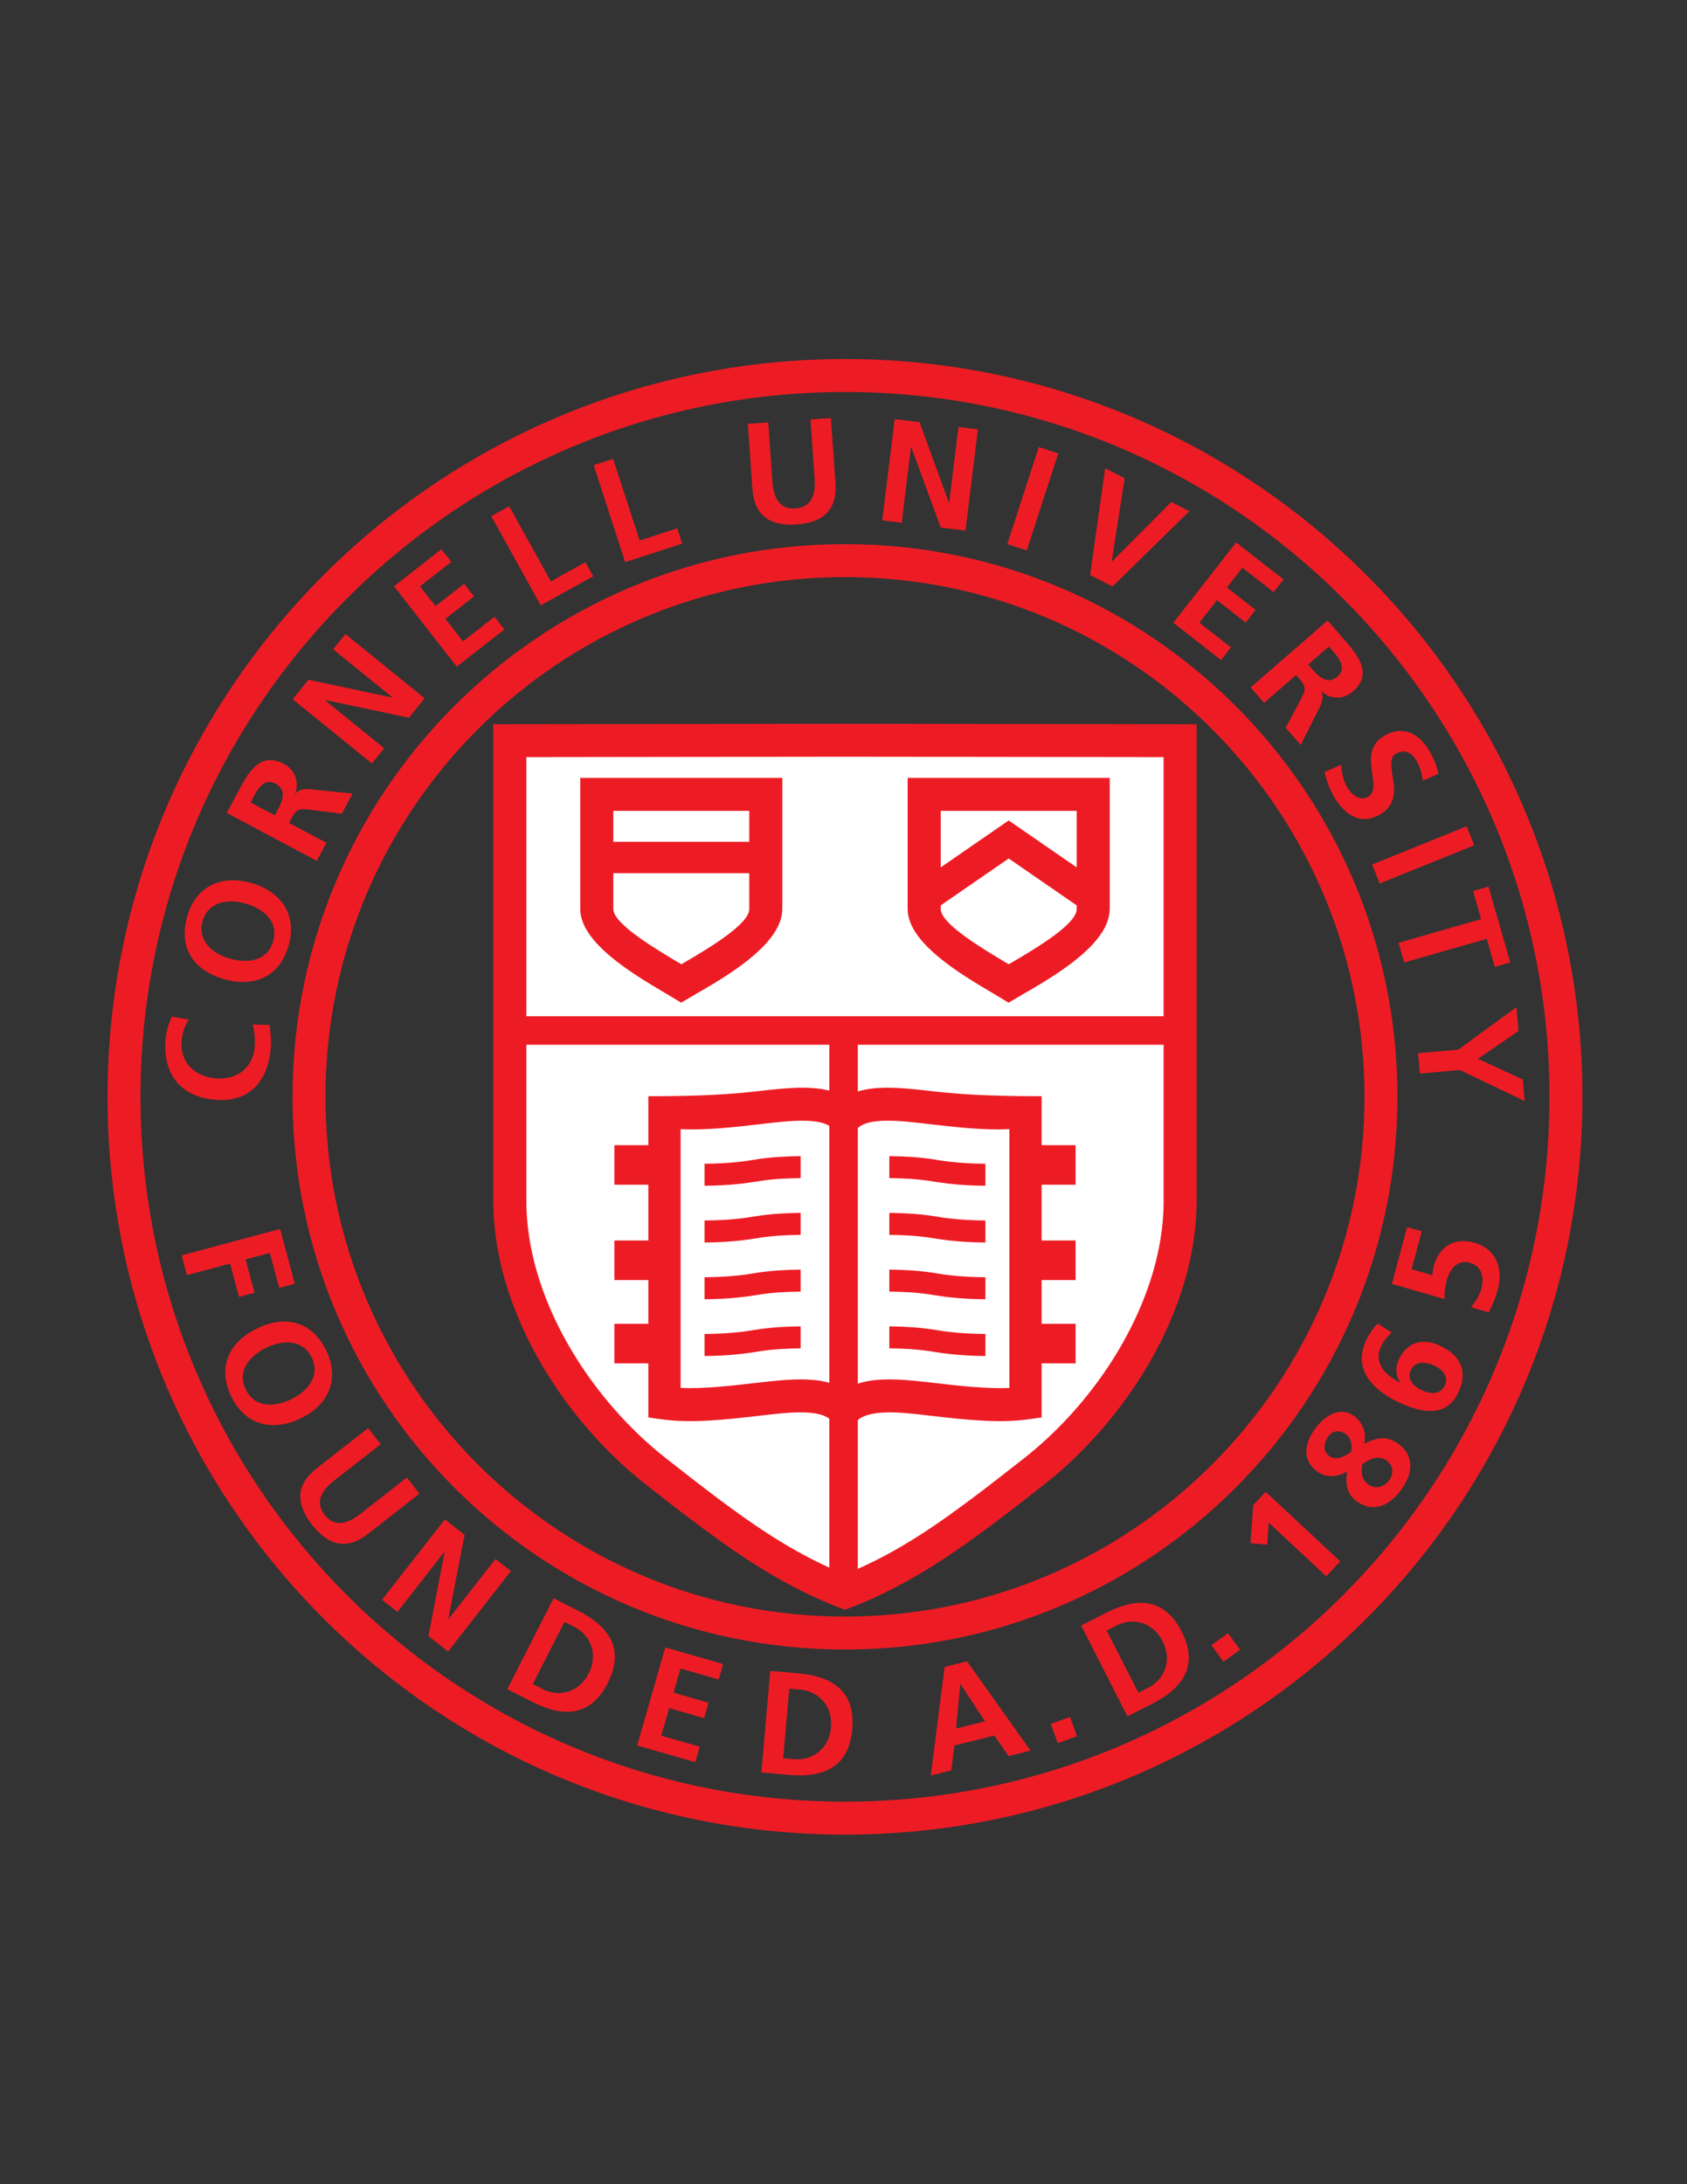 <?xml version="1.0" encoding="UTF-8" standalone="no"?>
<!-- Created with Inkscape (http://www.inkscape.org/) -->

<svg
   version="1.1"
   id="svg2"
   width="816"
   height="1056"
   viewBox="0 0 816 1056"
   sodipodi:docname="cornell.ai"
   xmlns:inkscape="http://www.inkscape.org/namespaces/inkscape"
   xmlns:sodipodi="http://sodipodi.sourceforge.net/DTD/sodipodi-0.dtd"
   xmlns="http://www.w3.org/2000/svg"
   xmlns:svg="http://www.w3.org/2000/svg">
  <rect x="0" y="0" width="816" height="1056" fill="#333333" stroke="none"/>
  <defs
     id="defs6" />
  <sodipodi:namedview
     id="namedview4"
     pagecolor="#ffffff"
     bordercolor="#000000"
     borderopacity="0.25"
     inkscape:showpageshadow="2"
     inkscape:pageopacity="0.0"
     inkscape:pagecheckerboard="0"
     inkscape:deskcolor="#d1d1d1" />
  <g
     id="g8"
     inkscape:groupmode="layer"
     inkscape:label="cornell"
     transform="matrix(1.333,0,0,-1.333,0,1056)">
    <g
       id="g10"
       transform="scale(1,-1)">
      <path
         d="m 306.617,-650.023 c 0,0 0,0.023 0,0.023 0,0 -0.002,0 -0.002,0 0,0 -0.004,0 -0.004,0 0,0 0,-0.023 0,-0.023 -70.557,9.8e-4 -134.46,28.626 -180.733,74.899 -46.274,46.274 -74.9,110.179 -74.9,180.738 0,0 0.024,0 0.024,0 0,0 0,0.002 0,0.002 0,0 0,0.004 0,0.004 0,0 -0.024,0 -0.024,0 9.8e-4,70.557 28.626,134.459 74.899,180.732 46.274,46.275 110.179,74.9 180.737,74.9 0,0 0,-0.023 0,-0.023 0,0 0.002,0 0.002,0 0,0 0.004,0 0.004,0 0,0 0,0.023 0,0.023 70.557,0 134.461,-28.625 180.733,-74.898 46.275,-46.273 74.9,-110.18 74.9,-180.736 0,0 -0.023,0 -0.023,0 0,0 0,-0.002 0,-0.002 0,0 0,-0.005 0,-0.005 0,0 0.023,0 0.023,0 0,-70.557 -28.625,-134.46 -74.898,-180.733 -46.273,-46.274 -110.178,-74.9 -180.737,-74.9 0,0 0,0 0,0 z m 0,67.128 c 0,0 0,0.023 0,0.023 0,0 -0.002,0 -0.002,0 0,0 -0.004,0 -0.004,0 0,0 0,-0.023 0,-0.023 -52.023,4.9e-4 -99.145,21.111 -133.269,55.235 -34.126,34.125 -55.236,81.248 -55.237,133.273 0,0 0.023,0 0.023,0 0,0 0,0.002 0,0.002 0,0 0,0.004 0,0.004 0,0 -0.023,0 -0.023,0 9.8e-4,52.023 21.111,99.145 55.235,133.27 34.125,34.125 81.249,55.236 133.273,55.236 0,0 0,-0.023 0,-0.023 0,0 0.002,0 0.002,0 0,0 0.004,0 0.004,0 0,0 0,0.023 0,0.023 52.024,-0.002 99.145,-21.111 133.27,-55.236 34.125,-34.125 55.236,-81.248 55.236,-133.271 0,0 -0.023,0 -0.023,0 0,0 0,-0.002 0,-0.002 0,0 0,-0.005 0,-0.005 0,0 0.023,0 0.023,0 0,-52.023 -21.111,-99.145 -55.236,-133.269 -34.125,-34.126 -81.248,-55.237 -133.272,-55.237 0,0 0,0 0,0 z m -0.002,-11.977 c 0,0 0.002,0 0.002,0 0,0 0,0.023 0,0.023 55.368,4.9e-4 105.489,22.437 141.756,58.706 36.268,36.268 58.703,86.387 58.705,141.753 0,0 0.023,0 0.023,0 0,0 0,0.005 0,0.005 0,0 0,0.002 0,0.002 0,0 -0.023,0 -0.023,0 0,55.367 -22.438,105.488 -58.705,141.756 -36.27,36.268 -86.389,58.703 -141.754,58.705 0,0 0,0.023 0,0.023 0,0 -0.004,0 -0.004,0 0,0 -0.002,0 -0.002,0 0,0 0,-0.023 0,-0.023 -55.368,0 -105.489,-22.438 -141.757,-58.707 -36.268,-36.268 -58.704,-86.387 -58.705,-141.752 0,0 -0.023,0 -0.023,0 0,0 0,-0.004 0,-0.004 0,0 0,-0.002 0,-0.002 0,0 0.023,0 0.023,0 4.9e-4,-55.369 22.437,-105.489 58.706,-141.758 36.268,-36.268 86.387,-58.703 141.753,-58.704 0,0 0,-0.023 0,-0.023 0,0 0.004,0 0.004,0 0,0 0,0 0,0 z m 0,-67.128 c 0,0 0.002,0 0.002,0 0,0 0,0.023 0,0.023 73.901,4.9e-4 140.805,29.952 189.221,78.37 48.416,48.416 78.367,115.317 78.367,189.217 0,0 0.023,0 0.023,0 0,0 0,0.005 0,0.005 0,0 0,0.002 0,0.002 0,0 -0.023,0 -0.023,0 0,73.9 -29.951,140.803 -78.369,189.221 -48.416,48.416 -115.316,78.367 -189.217,78.367 0,0 0,0.023 0,0.023 0,0 -0.004,0 -0.004,0 0,0 -0.002,0 -0.002,0 0,0 0,-0.023 0,-0.023 -73.902,0 -140.804,-29.951 -189.221,-78.369 -48.416,-48.416 -78.367,-115.316 -78.368,-189.217 0,0 -0.023,0 -0.023,0 0,0 0,-0.004 0,-0.004 0,0 0,-0.002 0,-0.002 0,0 0.023,0 0.023,0 4.9e-4,-73.902 29.953,-140.805 78.37,-189.222 48.416,-48.416 115.317,-78.367 189.217,-78.368 0,0 0,-0.023 0,-0.023 0,0 0.004,0 0.004,0 0,0 0,0 0,0 z"
         style="fill:#ed1c24;fill-opacity:1;fill-rule:nonzero;stroke:none"
         id="path12" />
      <path
         d="m 306.645,-214.738 c 0,0 -0.03,0.012 -0.03,0.012 0,0 -0.03,-0.012 -0.03,-0.012 -23.429,-9.219 -40.655,-21.812 -68.853,-44.006 -28.223,-22.213 -52.732,-60.195 -52.732,-97.969 0,0 0,-166.845 0,-166.845 0,0 121.585,-0.168 121.585,-0.168 0,0 0.06,0 0.06,0 0,0 121.585,0.168 121.585,0.168 0,0 0,166.845 0,166.845 0,37.773 -24.51,75.756 -52.732,97.969 -28.197,22.193 -45.424,34.787 -68.853,44.006 0,0 0,0 0,0 z"
         style="fill:#ffffff;fill-opacity:1;fill-rule:evenodd;stroke:none"
         id="path14" />
      <path
         d="m 300.942,-223.629 c 0,0 -4.9e-4,-189.646 -4.9e-4,-189.646 0,0 -109.942,0 -109.942,0 0,0 0,56.562 0,56.562 0,25.723 12.126,51.68 28.97,72.152 3.275,3.98 6.753,7.773 10.377,11.336 3.551,3.49 7.265,6.76 11.085,9.768 0,0 0,0 0,0 0,0 0.002,0.002 0.002,0.002 14.082,11.084 25.369,19.732 35.793,26.586 7.921,5.209 15.519,9.512 23.715,13.24 0,0 0,0 0,0 z M 422.23,-413.275 c 0,0 -110.953,0 -110.953,0 0,0 0,190.101 0,190.101 8.584,-3.834 16.479,-8.273 24.725,-13.695 10.424,-6.854 21.711,-15.502 35.793,-26.586 11.354,-8.936 22.066,-20.506 30.676,-33.582 1.629,-2.475 3.223,-5.08 4.773,-7.809 9.182,-16.16 15.01,-34.09 15.01,-51.863 0,0 -0.023,0 -0.023,0 0,0 0,-0.004 0,-0.004 0,0 0,-56.562 0,-56.562 0,0 0,0 0,0 z m -231.231,-10.335 c 0,0 231.231,0 231.231,0 0,0 0,-93.979 0,-93.979 0,0 -115.585,-0.16 -115.585,-0.16 0,0 0,0.023 0,0.023 0,0 -0.06,0 -0.06,0 0,0 0,-0.023 0,-0.023 0,0 -115.585,0.16 -115.585,0.16 0,0 0,93.979 0,93.979 0,0 0,0 0,0 z m 79.666,196.726 c -11.095,-7.295 -22.521,-16.039 -36.637,-27.148 0,0 0,0 0,0 0,0 -0.002,-0.002 -0.002,-0.002 -4.081,-3.213 -8.124,-6.781 -12.07,-10.658 -3.873,-3.807 -7.632,-7.914 -11.221,-12.273 -18.452,-22.426 -31.736,-51.076 -31.736,-79.746 0,0 0,-166.845 0,-166.845 0,0 0,-5.968 0,-5.968 0,0 6,-0.009 6,-0.009 0,0 121.585,-0.168 121.585,-0.168 0,0 0,-0.023 0,-0.023 0,0 0.06,0 0.06,0 0,0 0,0.023 0,0.023 0,0 121.585,0.168 121.585,0.168 0,0 6,0.009 6,0.009 0,0 0,5.968 0,5.968 0,0 0,166.845 0,166.845 0,0 0,0.004 0,0.004 0,0 -0.023,0 -0.023,0 0,19.996 -6.43,39.943 -16.557,57.77 -1.594,2.805 -3.33,5.631 -5.195,8.465 -9.367,14.227 -20.98,26.779 -33.254,36.441 -14.115,11.109 -25.541,19.854 -36.637,27.148 -11.299,7.43 -23.234,13.844 -35.936,18.533 -12.709,-4.637 -24.677,-11.111 -35.963,-18.533 0,0 0,0 0,0 z"
         style="fill:#ed1c24;fill-opacity:1;fill-rule:nonzero;stroke:none"
         id="path16" />
      <path
         d="m 301.673,-276.957 c -1.251,-1.312 -3.116,-2.131 -5.695,-2.572 -3.321,-0.57 -7.588,-0.51 -12.928,-0.012 -1.957,0.184 -5.006,0.535 -8.215,0.906 -10.849,1.25 -23.68,2.73 -34.455,1.256 0,0 -0.023,0 -0.023,0 0,0 -0.02,-0.002 -0.02,-0.002 0,0 -5.072,-0.713 -5.072,-0.713 0,0 0,-5.217 0,-5.217 0,0 0,-14.4 0,-14.4 0,0 -12.333,0 -12.333,0 0,0 0,-14.344 0,-14.344 0,0 12.333,0 12.333,0 0,0 0,-15.873 0,-15.873 0,0 -12.333,0 -12.333,0 0,0 0,-14.344 0,-14.344 0,0 12.333,0 12.333,0 0,0 0,-20.24 0,-20.24 0,0 -12.333,0 -12.333,0 0,0 0,-14.342 0,-14.342 0,0 12.333,0 12.333,0 0,0 0,-17.75 0,-17.75 12.79,0 26.224,-0.272 38.919,-1.734 2.711,-0.312 5.281,-0.61 8.443,-0.905 6.347,-0.593 11.566,-0.638 15.898,0.105 3.09,0.53 5.767,1.447 8.088,2.818 2.322,-1.371 5,-2.288 8.089,-2.818 4.332,-0.743 9.553,-0.698 15.898,-0.105 3.162,0.295 5.732,0.593 8.443,0.905 12.695,1.462 26.129,1.734 38.92,1.734 0,0 0,17.75 0,17.75 0,0 12.332,0 12.332,0 0,0 0,14.342 0,14.342 0,0 -12.332,0 -12.332,0 0,0 0,20.24 0,20.24 0,0 12.332,0 12.332,0 0,0 0,14.344 0,14.344 0,0 -12.332,0 -12.332,0 0,0 0,15.873 0,15.873 0,0 12.332,0 12.332,0 0,0 0,14.344 0,14.344 0,0 -12.332,0 -12.332,0 0,0 0,14.4 0,14.4 0,0 0,5.217 0,5.217 0,0 -5.072,0.713 -5.072,0.713 0,0 -0.019,0.002 -0.019,0.002 0,0 -0.023,0 -0.023,0 -10.775,1.475 -23.605,-0.006 -34.455,-1.256 -3.209,-0.371 -6.258,-0.723 -8.215,-0.906 -5.34,-0.498 -9.607,-0.559 -12.93,0.012 -2.578,0.441 -4.898,1.26 -6.15,2.572 0,0 -9.426,0 -9.426,0 0,0 0,0 0,0 z m 21.03,-34.182 c 0,0 0,7.979 0,7.979 2.826,0.039 5.449,0.119 8.023,0.299 2.629,0.186 5.311,0.49 8.273,0.988 0,0 0.084,0.014 0.084,0.014 0.584,0.098 1.484,0.23 2.68,0.396 1.102,0.152 1.994,0.266 2.688,0.344 4.312,0.48 8.758,0.709 13.119,0.732 0,0 0,-7.986 0,-7.986 -4.172,-0.012 -8.447,-0.225 -12.619,-0.691 -1.047,-0.117 -1.885,-0.219 -2.5,-0.303 -0.521,-0.072 -1.326,-0.199 -2.43,-0.385 0,0 -0.084,-0.014 -0.084,-0.014 -3.064,-0.516 -6.02,-0.844 -9.055,-1.057 -2.689,-0.188 -5.355,-0.273 -8.18,-0.316 0,0 0,0 0,0 z m 0,-20.582 c 0,0 0,7.979 0,7.979 2.826,0.039 5.449,0.119 8.023,0.299 2.629,0.186 5.311,0.49 8.273,0.988 0,0 0.084,0.014 0.084,0.014 0.584,0.098 1.484,0.23 2.68,0.396 1.102,0.152 1.994,0.266 2.688,0.344 4.312,0.48 8.758,0.709 13.119,0.732 0,0 0,-7.986 0,-7.986 -4.172,-0.012 -8.447,-0.227 -12.619,-0.691 -1.047,-0.117 -1.885,-0.219 -2.5,-0.303 -0.521,-0.072 -1.326,-0.199 -2.43,-0.385 0,0 -0.084,-0.014 -0.084,-0.014 -3.064,-0.516 -6.02,-0.844 -9.055,-1.057 -2.689,-0.188 -5.355,-0.273 -8.18,-0.316 0,0 0,0 0,0 z m 0,-20.582 c 0,0 0,7.979 0,7.979 2.826,0.039 5.449,0.119 8.023,0.299 2.629,0.186 5.311,0.49 8.273,0.988 0,0 0.084,0.014 0.084,0.014 0.584,0.098 1.484,0.23 2.68,0.396 1.102,0.152 1.994,0.266 2.688,0.344 4.312,0.48 8.758,0.709 13.119,0.732 0,0 0,-7.986 0,-7.986 -4.172,-0.012 -8.447,-0.227 -12.619,-0.691 -1.047,-0.117 -1.885,-0.219 -2.5,-0.303 -0.521,-0.072 -1.326,-0.199 -2.43,-0.385 0,0 -0.084,-0.014 -0.084,-0.014 -3.064,-0.516 -6.02,-0.844 -9.055,-1.057 -2.689,-0.188 -5.355,-0.273 -8.18,-0.316 0,0 0,0 0,0 z m 0,-12.602 c 2.826,0.037 5.449,0.117 8.023,0.297 2.629,0.186 5.311,0.49 8.273,0.988 0,0 0.084,0.014 0.084,0.014 0.584,0.098 1.484,0.23 2.68,0.396 1.102,0.152 1.994,0.266 2.688,0.344 4.312,0.48 8.758,0.709 13.119,0.732 0,0 0,-7.986 0,-7.986 -4.172,-0.01 -8.447,-0.227 -12.619,-0.691 -1.047,-0.117 -1.885,-0.219 -2.5,-0.303 -0.521,-0.072 -1.326,-0.199 -2.43,-0.385 0,0 -0.084,-0.014 -0.084,-0.014 -3.064,-0.516 -6.02,-0.844 -9.055,-1.057 -2.689,-0.188 -5.355,-0.273 -8.18,-0.314 0,0 0,7.979 0,7.979 0,0 0,0 0,0 z m -32.177,53.766 c 0,0 0,7.979 0,7.979 -2.825,0.039 -5.45,0.119 -8.022,0.299 -2.628,0.186 -5.312,0.49 -8.273,0.988 0,0 -0.085,0.014 -0.085,0.014 -0.584,0.098 -1.483,0.23 -2.679,0.396 -1.102,0.152 -1.995,0.266 -2.688,0.344 -4.312,0.48 -8.756,0.709 -13.12,0.732 0,0 0,-7.986 0,-7.986 4.172,-0.012 8.449,-0.225 12.62,-0.691 1.046,-0.117 1.886,-0.219 2.501,-0.303 0.521,-0.072 1.326,-0.199 2.429,-0.385 0,0 0.085,-0.014 0.085,-0.014 3.064,-0.516 6.019,-0.844 9.055,-1.057 2.689,-0.188 5.355,-0.273 8.179,-0.316 0,0 0,0 0,0 z m 0,-20.582 c 0,0 0,7.979 0,7.979 -2.825,0.039 -5.45,0.119 -8.022,0.299 -2.628,0.186 -5.312,0.49 -8.273,0.988 0,0 -0.085,0.014 -0.085,0.014 -0.584,0.098 -1.483,0.23 -2.679,0.396 -1.102,0.152 -1.995,0.266 -2.688,0.344 -4.312,0.48 -8.756,0.709 -13.12,0.732 0,0 0,-7.986 0,-7.986 4.172,-0.012 8.449,-0.227 12.62,-0.691 1.046,-0.117 1.886,-0.219 2.501,-0.303 0.521,-0.072 1.326,-0.199 2.429,-0.385 0,0 0.085,-0.014 0.085,-0.014 3.064,-0.516 6.019,-0.844 9.055,-1.057 2.689,-0.188 5.355,-0.273 8.179,-0.316 0,0 0,0 0,0 z m 0,-20.582 c 0,0 0,7.979 0,7.979 -2.825,0.039 -5.45,0.119 -8.022,0.299 -2.628,0.186 -5.312,0.49 -8.273,0.988 0,0 -0.085,0.014 -0.085,0.014 -0.584,0.098 -1.483,0.23 -2.679,0.396 -1.102,0.152 -1.995,0.266 -2.688,0.344 -4.312,0.48 -8.756,0.709 -13.12,0.732 0,0 0,-7.986 0,-7.986 4.172,-0.012 8.449,-0.227 12.62,-0.691 1.046,-0.117 1.886,-0.219 2.501,-0.303 0.521,-0.072 1.326,-0.199 2.429,-0.385 0,0 0.085,-0.014 0.085,-0.014 3.064,-0.516 6.019,-0.844 9.055,-1.057 2.689,-0.188 5.355,-0.273 8.179,-0.316 0,0 0,0 0,0 z m 0,-12.602 c -2.825,0.037 -5.45,0.117 -8.022,0.297 -2.628,0.186 -5.312,0.49 -8.273,0.988 0,0 -0.085,0.014 -0.085,0.014 -0.584,0.098 -1.483,0.23 -2.679,0.396 -1.102,0.152 -1.995,0.266 -2.688,0.344 -4.312,0.48 -8.756,0.709 -13.12,0.732 0,0 0,-7.986 0,-7.986 4.172,-0.01 8.449,-0.227 12.62,-0.691 1.046,-0.117 1.886,-0.219 2.501,-0.303 0.521,-0.072 1.326,-0.199 2.429,-0.385 0,0 0.085,-0.014 0.085,-0.014 3.064,-0.516 6.019,-0.844 9.055,-1.057 2.689,-0.188 5.355,-0.273 8.179,-0.314 0,0 0,7.979 0,7.979 0,0 0,0 0,0 z m -43.563,-17.746 c 0,0 0,93.85 0,93.85 8.385,0.359 18.128,-0.764 26.593,-1.74 2.711,-0.312 5.281,-0.611 8.443,-0.906 6.346,-0.592 11.566,-0.637 15.899,0.105 3.373,0.578 6.252,1.617 8.716,3.205 2.464,-1.588 5.345,-2.627 8.718,-3.205 4.332,-0.742 9.553,-0.697 15.898,-0.105 3.162,0.295 5.732,0.594 8.443,0.906 8.465,0.977 18.209,2.1 26.594,1.74 0,0 0,-93.85 0,-93.85 -9.348,0.428 -19.592,-0.754 -28.502,-1.781 -3.209,-0.371 -6.258,-0.723 -8.215,-0.906 -5.34,-0.498 -9.607,-0.557 -12.928,0.012 -2.58,0.443 -4.443,1.26 -5.695,2.574 0,0 -4.313,-4.305 -4.313,-4.305 0,0 -4.313,4.305 -4.313,4.305 -1.251,-1.314 -3.116,-2.131 -5.695,-2.574 -3.321,-0.568 -7.588,-0.51 -12.928,-0.012 -1.957,0.184 -5.006,0.535 -8.215,0.906 -8.91,1.027 -19.154,2.209 -28.501,1.781 0,0 0,0 0,0 z"
         style="fill:#ed1c24;fill-opacity:1;fill-rule:nonzero;stroke:none"
         id="path18" />
      <path
         d="m 247.188,-504.081 c 0,0 0.051,0 0.051,0 0,0 30.642,9.8e-4 30.642,9.8e-4 0,12.936 0,28.084 0,41.574 0,9.959 -21.037,21.329 -30.667,27.003 -9.705,-5.847 -30.667,-17.29 -30.667,-27.003 0,-13.489 0,-28.638 0,-41.574 0,0 30.642,-9.8e-4 30.642,-9.8e-4 0,0 0,0 0,0 z"
         style="fill:#ffffff;fill-opacity:1;fill-rule:evenodd;stroke:none"
         id="path20" />
      <path
         d="m 271.88,-475.5 c 0,0 -49.334,0 -49.334,0 0,0 0,12.994 0,12.994 0,5.4 15.354,14.516 24.696,20.05 0,0 1.336,-0.786 1.336,-0.786 0,0 0.002,-0.001 0.002,-0.001 9.304,-5.436 23.321,-13.913 23.324,-19.26 0,0 -0.024,0 -0.024,0 0,0 0,-0.003 0,-0.003 0,0 0,-12.994 0,-12.994 0,0 0,0 0,0 z m -49.334,-11.395 c 0,0 49.334,0 49.334,0 0,0 0,-11.208 0,-11.208 0,0 -24.642,-9.7e-4 -24.642,-9.7e-4 0,0 0,0.023 0,0.023 0,0 -0.051,0 -0.051,0 0,0 0,-0.023 0,-0.023 0,0 -24.642,9.7e-4 -24.642,9.7e-4 0,0 0,11.208 0,11.208 0,0 0,0 0,0 z m 24.642,-23.186 c 0,0 0.051,0 0.051,0 0,0 0,0.023 0,0.023 0,0 30.642,9.8e-4 30.642,9.8e-4 0,0 6,4.9e-4 6,4.9e-4 0,0 0,5.976 0,5.976 0,0 0,41.574 0,41.574 0,0 0,0.003 0,0.003 0,0 -0.023,0 -0.023,0 -0.005,11.911 -17.579,22.812 -29.237,29.624 -3.043,1.778 3.643,-2.197 -4.383,2.533 0,0 -3.073,1.811 -3.073,1.811 0,0 -3.044,-1.834 -3.044,-1.834 -1.28,-0.771 -2.051,-1.229 -2.866,-1.711 -11.554,-6.844 -30.708,-18.191 -30.708,-30.425 0,0 0,-41.574 0,-41.574 0,0 0,-5.976 0,-5.976 0,0 6,-4.9e-4 6,-4.9e-4 0,0 30.642,-9.8e-4 30.642,-9.8e-4 0,0 0,-0.023 0,-0.023 0,0 0,0 0,0 z"
         style="fill:#ed1c24;fill-opacity:1;fill-rule:nonzero;stroke:none"
         id="path22" />
      <path
         d="m 365.992,-504.081 c 0,0 0.051,0 0.051,0 0,0 30.641,9.8e-4 30.641,9.8e-4 0,12.936 0,28.084 0,41.574 0,9.959 -21.037,21.329 -30.666,27.003 -9.705,-5.847 -30.668,-17.29 -30.668,-27.003 0,-13.489 0,-28.638 0,-41.574 0,0 30.643,-9.8e-4 30.643,-9.8e-4 0,0 0,0 0,0 z"
         style="fill:#ffffff;fill-opacity:1;fill-rule:evenodd;stroke:none"
         id="path24" />
      <path
         d="m 390.684,-463.819 c 0,0 -24.666,-17.021 -24.666,-17.021 0,0 -24.668,17.021 -24.668,17.021 0,0 0,1.313 0,1.313 0,5.4 15.354,14.516 24.695,20.05 0,0 1.336,-0.786 1.336,-0.786 0,0 0.004,-0.001 0.004,-0.001 9.303,-5.436 23.32,-13.913 23.322,-19.26 0,0 -0.023,0 -0.023,0 0,0 0,-0.003 0,-0.003 0,0 0,-1.313 0,-1.313 0,0 0,0 0,0 z m -49.334,-13.784 c 0,0 24.668,-17.021 24.668,-17.021 0,0 24.666,17.021 24.666,17.021 0,0 0,-20.5 0,-20.5 0,0 -24.641,-9.7e-4 -24.641,-9.7e-4 0,0 0,0.023 0,0.023 0,0 -0.051,0 -0.051,0 0,0 0,-0.023 0,-0.023 0,0 -24.643,9.7e-4 -24.643,9.7e-4 0,0 0,20.5 0,20.5 0,0 0,0 0,0 z m 24.643,-32.478 c 0,0 0.051,0 0.051,0 0,0 0,0.023 0,0.023 0,0 30.641,9.8e-4 30.641,9.8e-4 0,0 6,4.9e-4 6,4.9e-4 0,0 0,5.976 0,5.976 0,0 0,41.574 0,41.574 0,0 0,0.003 0,0.003 0,0 -0.023,0 -0.023,0 -0.004,11.911 -17.578,22.812 -29.236,29.624 -3.043,1.778 3.643,-2.197 -4.383,2.533 0,0 -3.074,1.811 -3.074,1.811 0,0 -3.043,-1.834 -3.043,-1.834 -1.281,-0.771 -2.051,-1.229 -2.867,-1.711 -11.553,-6.844 -30.707,-18.191 -30.707,-30.425 0,0 0,-41.574 0,-41.574 0,0 0,-5.976 0,-5.976 0,0 6,-4.9e-4 6,-4.9e-4 0,0 30.643,-9.8e-4 30.643,-9.8e-4 0,0 0,-0.023 0,-0.023 0,0 0,0 0,0 z"
         style="fill:#ed1c24;fill-opacity:1;fill-rule:nonzero;stroke:none"
         id="path26" />
      <path
         d="m 514.582,-410.219 c 0,0 0.646,7.392 0.646,7.392 0,0 14.572,-1.275 14.572,-1.275 0,0 23.436,11.251 23.436,11.251 0,0 -0.684,-7.815 -0.684,-7.815 0,0 -16.246,-7.517 -16.246,-7.517 0,0 14.709,-10.065 14.709,-10.065 0,0 -0.758,-8.659 -0.758,-8.659 0,0 -21.104,15.413 -21.104,15.413 0,0 -14.572,1.275 -14.572,1.275 0,0 0,0 0,0 z m -7.086,-40.019 c 0,0 2.045,7.132 2.045,7.132 0,0 29.957,-8.59 29.957,-8.59 0,0 2.922,10.189 2.922,10.189 0,0 5.604,-1.607 5.604,-1.607 0,0 -7.889,-27.511 -7.889,-27.511 0,0 -5.604,1.607 -5.604,1.607 0,0 2.922,10.189 2.922,10.189 0,0 -29.957,8.59 -29.957,8.59 0,0 0,0 0,0 z m -9.611,-28.407 c 0,0 2.779,6.879 2.779,6.879 0,0 34.301,-13.858 34.301,-13.858 0,0 -2.779,-6.88 -2.779,-6.88 0,0 -34.301,13.858 -34.301,13.858 0,0 0,0 0,0 z m 24.062,-32.877 c -0.57,-2.792 -1.688,-5.574 -3.277,-8.328 -3.26,-5.646 -9.082,-9.689 -16.242,-5.555 -10.604,6.121 0.029,18.709 -6.074,22.234 -2.893,1.669 -6.012,-0.874 -7.418,-3.307 -1.457,-2.524 -2.135,-5.5 -2.213,-8.392 0,0 -6.127,2.742 -6.127,2.742 1.039,3.622 1.482,5.448 3.496,8.936 3.736,6.472 9.613,10.484 16.635,6.43 10.74,-6.201 0.291,-18.895 5.846,-22.102 3.488,-2.014 6.094,0.276 7.367,2.479 1.299,2.25 2.092,4.79 2.385,7.313 0,0 5.623,-2.451 5.623,-2.451 0,0 0,0 0,0 z m -68.121,-31.356 c 0,0 4.867,5.6 4.867,5.6 0,0 11.6,-10.083 11.6,-10.083 0,0 1.564,1.8 1.564,1.8 2.053,2.36 1.879,3.775 0.494,6.383 0,0 -5.801,10.94 -5.801,10.94 0,0 5.426,6.24 5.426,6.24 0,0 7.025,-13.972 7.025,-13.972 0.752,-1.639 1.508,-3.839 0.307,-5.464 0,0 0.08,-0.069 0.08,-0.069 3.574,3.143 8.207,2.978 11.486,0.127 7.76,-6.746 1.336,-13.732 -3.879,-19.731 0,0 -5.25,-6.04 -5.25,-6.04 0,0 -27.92,24.27 -27.92,24.27 0,0 0,0 0,0 z m 28.387,-14.846 c 0,0 1.6,1.84 1.6,1.84 2.434,2.8 4.865,6.164 1.506,9.084 -3.479,3.025 -6.627,0.213 -9.025,-2.547 0,0 -1.6,-1.84 -1.6,-1.84 0,0 7.52,-6.537 7.52,-6.537 0,0 0,0 0,0 z m -56.441,-8.592 c 0,0 17.291,13.509 17.291,13.509 0,0 3.59,-4.594 3.59,-4.594 0,0 -11.443,-8.941 -11.443,-8.941 0,0 6.395,-8.186 6.395,-8.186 0,0 10.4,8.125 10.4,8.125 0,0 3.588,-4.594 3.588,-4.594 0,0 -10.398,-8.125 -10.398,-8.125 0,0 5.611,-7.184 5.611,-7.184 0,0 11.361,8.875 11.361,8.875 0,0 3.59,-4.594 3.59,-4.594 0,0 -17.207,-13.443 -17.207,-13.443 0,0 -22.777,29.152 -22.777,29.152 0,0 0,0 0,0 z m -30.207,-17.299 c 0,0 8.123,4.139 8.123,4.139 0,0 27.893,-27.308 27.893,-27.308 0,0 -6.564,-3.345 -6.564,-3.345 0,0 -21.545,21.62 -21.545,21.62 0,0 -0.094,-0.048 -0.094,-0.048 0,0 4.732,-30.186 4.732,-30.186 0,0 -7.084,-3.609 -7.084,-3.609 0,0 -5.461,38.737 -5.461,38.737 0,0 0,0 0,0 z m -30.051,-11.246 c 0,0 7.057,2.293 7.057,2.293 0,0 11.432,-35.184 11.432,-35.184 0,0 -7.057,-2.292 -7.057,-2.292 0,0 -11.432,35.183 -11.432,35.183 0,0 0,0 0,0 z m -45.371,-8.603 c 0,0 7.049,0.866 7.049,0.866 0,0 3.371,-27.46 3.371,-27.46 0,0 0.105,0.013 0.105,0.013 0,0 10.674,29.185 10.674,29.185 0,0 8.996,1.104 8.996,1.104 0,0 4.508,-36.718 4.508,-36.718 0,0 -7.049,-0.866 -7.049,-0.866 0,0 -3.371,27.46 -3.371,27.46 0,0 -0.105,-0.013 -0.105,-0.013 0,0 -10.621,-29.178 -10.621,-29.178 0,0 -9.049,-1.111 -9.049,-1.111 0,0 -4.508,36.718 -4.508,36.718 0,0 0,0 0,0 z M 273.02,-614.896 c 0.691,9.887 6.581,13.575 16.045,12.913 9.464,-0.662 14.783,-5.134 14.091,-15.021 0,0 -1.649,-23.58 -1.649,-23.58 0,0 -7.401,0.517 -7.401,0.517 0,0 1.49,21.307 1.49,21.307 0.44,6.292 -1.281,10.556 -6.938,10.952 -5.657,0.396 -7.955,-3.588 -8.395,-9.879 0,0 -1.49,-21.307 -1.49,-21.307 0,0 -7.402,0.518 -7.402,0.518 0,0 1.649,23.581 1.649,23.581 0,0 0,0 0,0 z m -46.167,26.588 c 0,0 20.716,-6.731 20.716,-6.731 0,0 -1.801,-5.545 -1.801,-5.545 0,0 -13.66,4.438 -13.66,4.438 0,0 -9.63,-29.639 -9.63,-29.639 0,0 -7.057,2.292 -7.057,2.292 0,0 11.432,35.184 11.432,35.184 0,0 0,0 0,0 z m -30.638,15.676 c 0,0 19.051,-10.561 19.051,-10.561 0,0 -2.826,-5.099 -2.826,-5.099 0,0 -12.562,6.963 -12.562,6.963 0,0 -15.109,-27.257 -15.109,-27.257 0,0 -6.489,3.598 -6.489,3.598 0,0 17.935,32.355 17.935,32.355 0,0 0,0 0,0 z m -30.469,22.229 c 0,0 17.291,-13.509 17.291,-13.509 0,0 -3.589,-4.594 -3.589,-4.594 0,0 -11.443,8.941 -11.443,8.941 0,0 -6.396,-8.186 -6.396,-8.186 0,0 10.399,-8.125 10.399,-8.125 0,0 -3.589,-4.594 -3.589,-4.594 0,0 -10.399,8.125 -10.399,8.125 0,0 -5.612,-7.184 -5.612,-7.184 0,0 11.36,-8.875 11.36,-8.875 0,0 -3.589,-4.594 -3.589,-4.594 0,0 -17.207,13.443 -17.207,13.443 0,0 22.776,29.152 22.776,29.152 0,0 0,0 0,0 z m -30.8,35.107 c 0,0 4.469,-5.52 4.469,-5.52 0,0 -21.5,-17.411 -21.5,-17.411 0,0 0.066,-0.083 0.066,-0.083 0,0 30.406,6.414 30.406,6.414 0,0 5.704,-7.043 5.704,-7.043 0,0 -28.75,-23.281 -28.75,-23.281 0,0 -4.469,5.52 -4.469,5.52 0,0 21.501,17.411 21.501,17.411 0,0 -0.067,0.082 -0.067,0.082 0,0 -30.373,-6.455 -30.373,-6.455 0,0 -5.737,7.084 -5.737,7.084 0,0 28.75,23.281 28.75,23.281 0,0 0,0 0,0 z m -19.983,35.331 c 0,0 3.483,-6.552 3.483,-6.552 0,0 -13.571,-7.216 -13.571,-7.216 0,0 1.12,-2.106 1.12,-2.106 1.468,-2.761 2.852,-3.105 5.783,-2.748 0,0 12.292,1.494 12.292,1.494 0,0 3.881,-7.3 3.881,-7.3 0,0 -15.562,-1.552 -15.562,-1.552 -1.799,-0.116 -4.125,-0.033 -5.211,1.671 0,0 -0.093,-0.05 -0.093,-0.05 1.653,-4.463 -0.161,-8.729 -3.998,-10.77 -9.079,-4.827 -13.298,3.674 -17.031,10.693 0,0 -3.757,7.066 -3.757,7.066 0,0 32.664,17.368 32.664,17.368 0,0 0,0 0,0 z M 90.929,-501.148 c 0,0 1.145,-2.153 1.145,-2.153 1.742,-3.276 4.01,-6.752 7.941,-4.662 4.071,2.165 2.574,6.11 0.857,9.339 0,0 -1.145,2.153 -1.145,2.153 0,0 -8.797,-4.678 -8.797,-4.678 0,0 0,0 0,0 z m -7.58,56.622 c -6.267,-1.797 -11.853,-6.542 -9.822,-13.623 2.03,-7.082 9.282,-8.146 15.549,-6.349 6.419,1.841 12.115,6.396 10.026,13.682 -2.089,7.286 -9.334,8.13 -15.753,6.29 0,0 0,0 0,0 z m -2.133,7.438 c 10.902,3.126 20.226,-0.706 23.499,-12.118 3.228,-11.259 -2.756,-19.647 -13.506,-22.73 -10.75,-3.083 -20.087,1.022 -23.286,12.18 -3.243,11.31 2.391,19.542 13.294,22.668 0,0 0,0 0,0 z m 10.381,16.436 c 0.746,1.821 1.079,5.308 0.825,8.212 -0.688,7.867 -6.744,12.019 -14.241,11.363 -7.55,-0.66 -12.942,-5.92 -12.277,-13.523 0.231,-2.64 0.822,-5.142 2.651,-7.802 0,0 -6.184,-1.073 -6.184,-1.073 -1.292,2.601 -2.049,5.779 -2.261,8.208 -1.095,12.514 5.306,20.841 17.924,21.945 12.461,1.09 19.161,-6.676 20.205,-18.608 0.245,-2.798 -0.029,-5.749 -0.437,-8.498 0,0 -6.205,-0.224 -6.205,-0.224 0,0 0,0 0,0 z"
         style="fill:#ed1c24;fill-opacity:1;fill-rule:nonzero;stroke:none"
         id="path28" />
      <path
         d="m 510.58,-347.068 c 0,0 -5.5,20.527 -5.5,20.527 0,0 19.102,5.504 19.102,5.504 -0.104,-2.277 0.152,-4.459 0.742,-6.66 1.098,-4.096 3.781,-7.766 8.389,-6.531 4.557,1.221 5.254,5.578 4.254,9.314 -0.838,3.123 -2.57,5.293 -3.754,6.842 0,0 6.357,1.867 6.357,1.867 1.203,-2.201 2.527,-5.303 3.27,-8.068 2.469,-9.215 -1.705,-15.381 -8.412,-17.178 -9.266,-2.482 -13.361,3.389 -14.707,8.404 -0.369,1.383 -0.453,2.514 -0.52,3.373 0,0 -7.586,-2.197 -7.586,-2.197 0,0 3.689,-13.771 3.689,-13.771 0,0 -5.324,-1.426 -5.324,-1.426 0,0 0,0 0,0 z m 1.322,51.855 c 1.443,-3.244 5.098,-3.24 8.391,-1.775 3.002,1.336 5.469,4.002 4.068,7.148 -1.486,3.342 -4.898,3.447 -8.094,2.023 -3.391,-1.508 -5.832,-4.104 -4.365,-7.396 0,0 0,0 0,0 z m -12.006,-16.947 c -1.857,1.957 -3.279,4.109 -4.379,6.578 -4.871,10.941 3.885,18.379 13.035,22.455 7.939,3.533 16.67,4.926 20.854,-4.467 3.404,-7.65 0.15,-13.393 -7.16,-16.646 -6.246,-2.781 -11.865,-1.105 -14.711,5.285 -1.271,2.855 -1.135,5.412 0.479,8.045 0,0 -0.139,0.055 -0.139,0.055 -4.951,-2.436 -9.488,-6.836 -6.881,-12.695 1.014,-2.275 2.414,-3.855 3.986,-5.303 0,0 -5.084,-3.307 -5.084,-3.307 0,0 0,0 0,0 z m -3.303,58.424 c -2.562,-1.793 -2.766,-4.459 -2.287,-7.359 2.588,-1.941 5.814,-3.498 8.809,-1.4 2.52,1.762 2.701,4.736 0.998,7.168 -1.703,2.432 -5.002,3.355 -7.52,1.592 0,0 0,0 0,0 z m -14.189,-10.322 c -2.43,-1.703 -2.096,-4.768 -0.545,-6.982 1.611,-2.301 4.178,-2.639 6.436,-1.059 1.865,1.309 2.59,4.338 2.014,6.457 -2.242,1.537 -5.299,3.408 -7.904,1.584 0,0 0,0 0,0 z m 6.4,5.646 c -0.773,4.893 0.232,8.443 3.619,10.814 6.166,4.318 12.078,1.34 16.213,-4.564 4.195,-5.99 4.596,-12.309 -1.525,-16.596 -3.473,-2.432 -7.355,-2.432 -12.018,0.256 0,0 -0.045,-0.031 -0.045,-0.031 0.996,-4.285 -0.988,-8.197 -3.723,-10.113 -5.08,-3.557 -10.668,-0.287 -14.408,5.053 -3.859,5.514 -4.188,11.432 1.24,15.23 3.17,2.221 7.086,1.986 10.559,-0.111 0,0 0.088,0.062 0.088,0.062 0,0 0,0 0,0 z m -35.045,25.926 c 0,0 6.057,0.576 6.057,0.576 0,0 0.545,-8.045 0.545,-8.045 0,0 20.893,19.482 20.893,19.482 0,0 5.061,-5.426 5.061,-5.426 0,0 -27.057,-25.23 -27.057,-25.23 0,0 -4.482,4.807 -4.482,4.807 0,0 -1.016,13.836 -1.016,13.836 0,0 0,0 0,0 z m -9.812,43.004 c 0,0 6.004,-4.363 6.004,-4.363 0,0 -4.361,-6.002 -4.361,-6.002 0,0 -6.004,4.361 -6.004,4.361 0,0 4.361,6.004 4.361,6.004 0,0 0,0 0,0 z m -42.371,-11.328 c 0,0 3.684,-1.877 3.684,-1.877 5.525,-2.814 12.955,-1.424 16.611,5.754 3.658,7.178 0.414,14.004 -5.109,16.82 0,0 -3.684,1.877 -3.684,1.877 0,0 -11.502,-22.574 -11.502,-22.574 0,0 0,0 0,0 z m 7.537,31.137 c 0,0 9.02,-4.596 9.02,-4.596 10.105,-5.148 17.299,-13.098 10.633,-26.178 -6.664,-13.08 -17.322,-11.934 -27.428,-6.783 0,0 -9.02,4.594 -9.02,4.594 0,0 16.795,32.963 16.795,32.963 0,0 0,0 0,0 z m -25.277,9.707 c 0,0 6.973,-2.537 6.973,-2.537 0,0 -2.539,-6.973 -2.539,-6.973 0,0 -6.971,2.539 -6.971,2.539 0,0 2.537,6.971 2.537,6.971 0,0 0,0 0,0 z m -46.096,11.736 c 0,0 7.457,-1.859 7.457,-1.859 0,0 1.086,-9.01 1.086,-9.01 0,0 14.553,-3.629 14.553,-3.629 0,0 5.137,7.459 5.137,7.459 0,0 7.973,-1.988 7.973,-1.988 0,0 -23.041,-32.381 -23.041,-32.381 0,0 -8.125,2.025 -8.125,2.025 0,0 -5.039,39.383 -5.039,39.383 0,0 0,0 0,0 z m 19.68,-19.654 c 0,0 -10.49,2.615 -10.49,2.615 0,0 1.5,-16.105 1.5,-16.105 0,0 0.104,-0.025 0.104,-0.025 0,0 8.887,13.516 8.887,13.516 0,0 0,0 0,0 z m -71.031,-11.846 c 0,0 4.118,0.361 4.118,0.361 6.177,0.539 11.742,5.654 11.04,13.68 -0.702,8.025 -7.07,12.098 -13.248,11.557 0,0 -4.118,-0.359 -4.118,-0.359 0,0 2.208,-25.238 2.208,-25.238 0,0 0,0 0,0 z m -10.108,30.398 c 0,0 10.084,0.883 10.084,0.883 11.299,0.988 21.611,-1.939 22.891,-16.564 1.279,-14.625 -8.367,-19.301 -19.666,-20.289 0,0 -10.084,-0.883 -10.084,-0.883 0,0 -3.224,36.854 -3.224,36.854 0,0 0,0 0,0 z m -45.072,-9.789 c 0,0 21.092,6.047 21.092,6.047 0,0 1.607,-5.604 1.607,-5.604 0,0 -13.959,-4.004 -13.959,-4.004 0,0 2.863,-9.984 2.863,-9.984 0,0 12.686,3.637 12.686,3.637 0,0 1.607,-5.604 1.607,-5.604 0,0 -12.686,-3.639 -12.686,-3.639 0,0 2.513,-8.762 2.513,-8.762 0,0 13.857,3.973 13.857,3.973 0,0 1.607,-5.604 1.607,-5.604 0,0 -20.99,-6.02 -20.99,-6.02 0,0 -10.197,35.562 -10.197,35.562 0,0 0,0 0,0 z m -26.373,-44.834 c 0,0 3.684,1.877 3.684,1.877 5.525,2.816 8.768,9.643 5.11,16.82 -3.657,7.178 -11.087,8.568 -16.612,5.754 0,0 -3.684,-1.877 -3.684,-1.877 0,0 11.501,-22.574 11.501,-22.574 0,0 0,0 0,0 z m -20.76,24.4 c 0,0 9.02,4.596 9.02,4.596 10.105,5.148 20.763,6.295 27.428,-6.785 6.665,-13.08 -0.528,-21.029 -10.633,-26.178 0,0 -9.02,-4.596 -9.02,-4.596 0,0 -16.795,32.963 -16.795,32.963 0,0 0,0 0,0 z m -45.445,-32.395 c 0,0 5.597,4.373 5.597,4.373 0,0 17.033,-21.801 17.033,-21.801 0,0 0.084,0.064 0.084,0.064 0,0 -5.881,30.514 -5.881,30.514 0,0 7.141,5.58 7.141,5.58 0,0 22.776,-29.152 22.776,-29.152 0,0 -5.596,-4.373 -5.596,-4.373 0,0 -17.033,21.801 -17.033,21.801 0,0 -0.084,-0.064 -0.084,-0.064 0,0 5.924,-30.48 5.924,-30.48 0,0 -7.184,-5.613 -7.184,-5.613 0,0 -22.776,29.152 -22.776,29.152 0,0 0,0 0,0 z m -23.667,-47.742 c -7.81,6.102 -7.574,13.047 -1.733,20.523 5.84,7.475 12.522,9.385 20.332,3.283 0,0 18.627,-14.553 18.627,-14.553 0,0 -4.568,-5.848 -4.568,-5.848 0,0 -16.831,13.15 -16.831,13.15 -4.97,3.883 -9.468,4.84 -12.959,0.371 -3.491,-4.469 -1.473,-8.6 3.497,-12.484 0,0 16.831,-13.148 16.831,-13.148 0,0 -4.568,-5.848 -4.568,-5.848 0,0 -18.627,14.553 -18.627,14.553 0,0 0,0 0,0 z m -18.28,-43.73 c 5.859,-2.857 13.186,-3.07 16.415,3.551 3.229,6.623 -1.448,12.266 -7.307,15.123 -6.002,2.928 -13.284,3.354 -16.606,-3.459 -3.323,-6.812 1.496,-12.287 7.498,-15.215 0,0 0,0 0,0 z m -3.392,-6.955 c -10.194,4.973 -14.558,14.059 -9.354,24.73 5.135,10.527 15.195,12.756 25.246,7.854 10.052,-4.902 14.244,-14.201 9.156,-24.633 -5.158,-10.576 -14.853,-12.922 -25.047,-7.951 0,0 0,0 0,0 z m -27.387,-26.506 c 0,0 1.92,7.168 1.92,7.168 0,0 15.666,-4.197 15.666,-4.197 0,0 3.237,12.082 3.237,12.082 0,0 5.631,-1.51 5.631,-1.51 0,0 -3.237,-12.082 -3.237,-12.082 0,0 8.805,-2.359 8.805,-2.359 0,0 3.402,12.697 3.402,12.697 0,0 5.631,-1.51 5.631,-1.51 0,0 -5.322,-19.863 -5.322,-19.863 0,0 -35.733,9.574 -35.733,9.574 0,0 0,0 0,0 z"
         style="fill:#ed1c24;fill-opacity:1;fill-rule:nonzero;stroke:none"
         id="path30" />
    </g>
  </g>
</svg>
